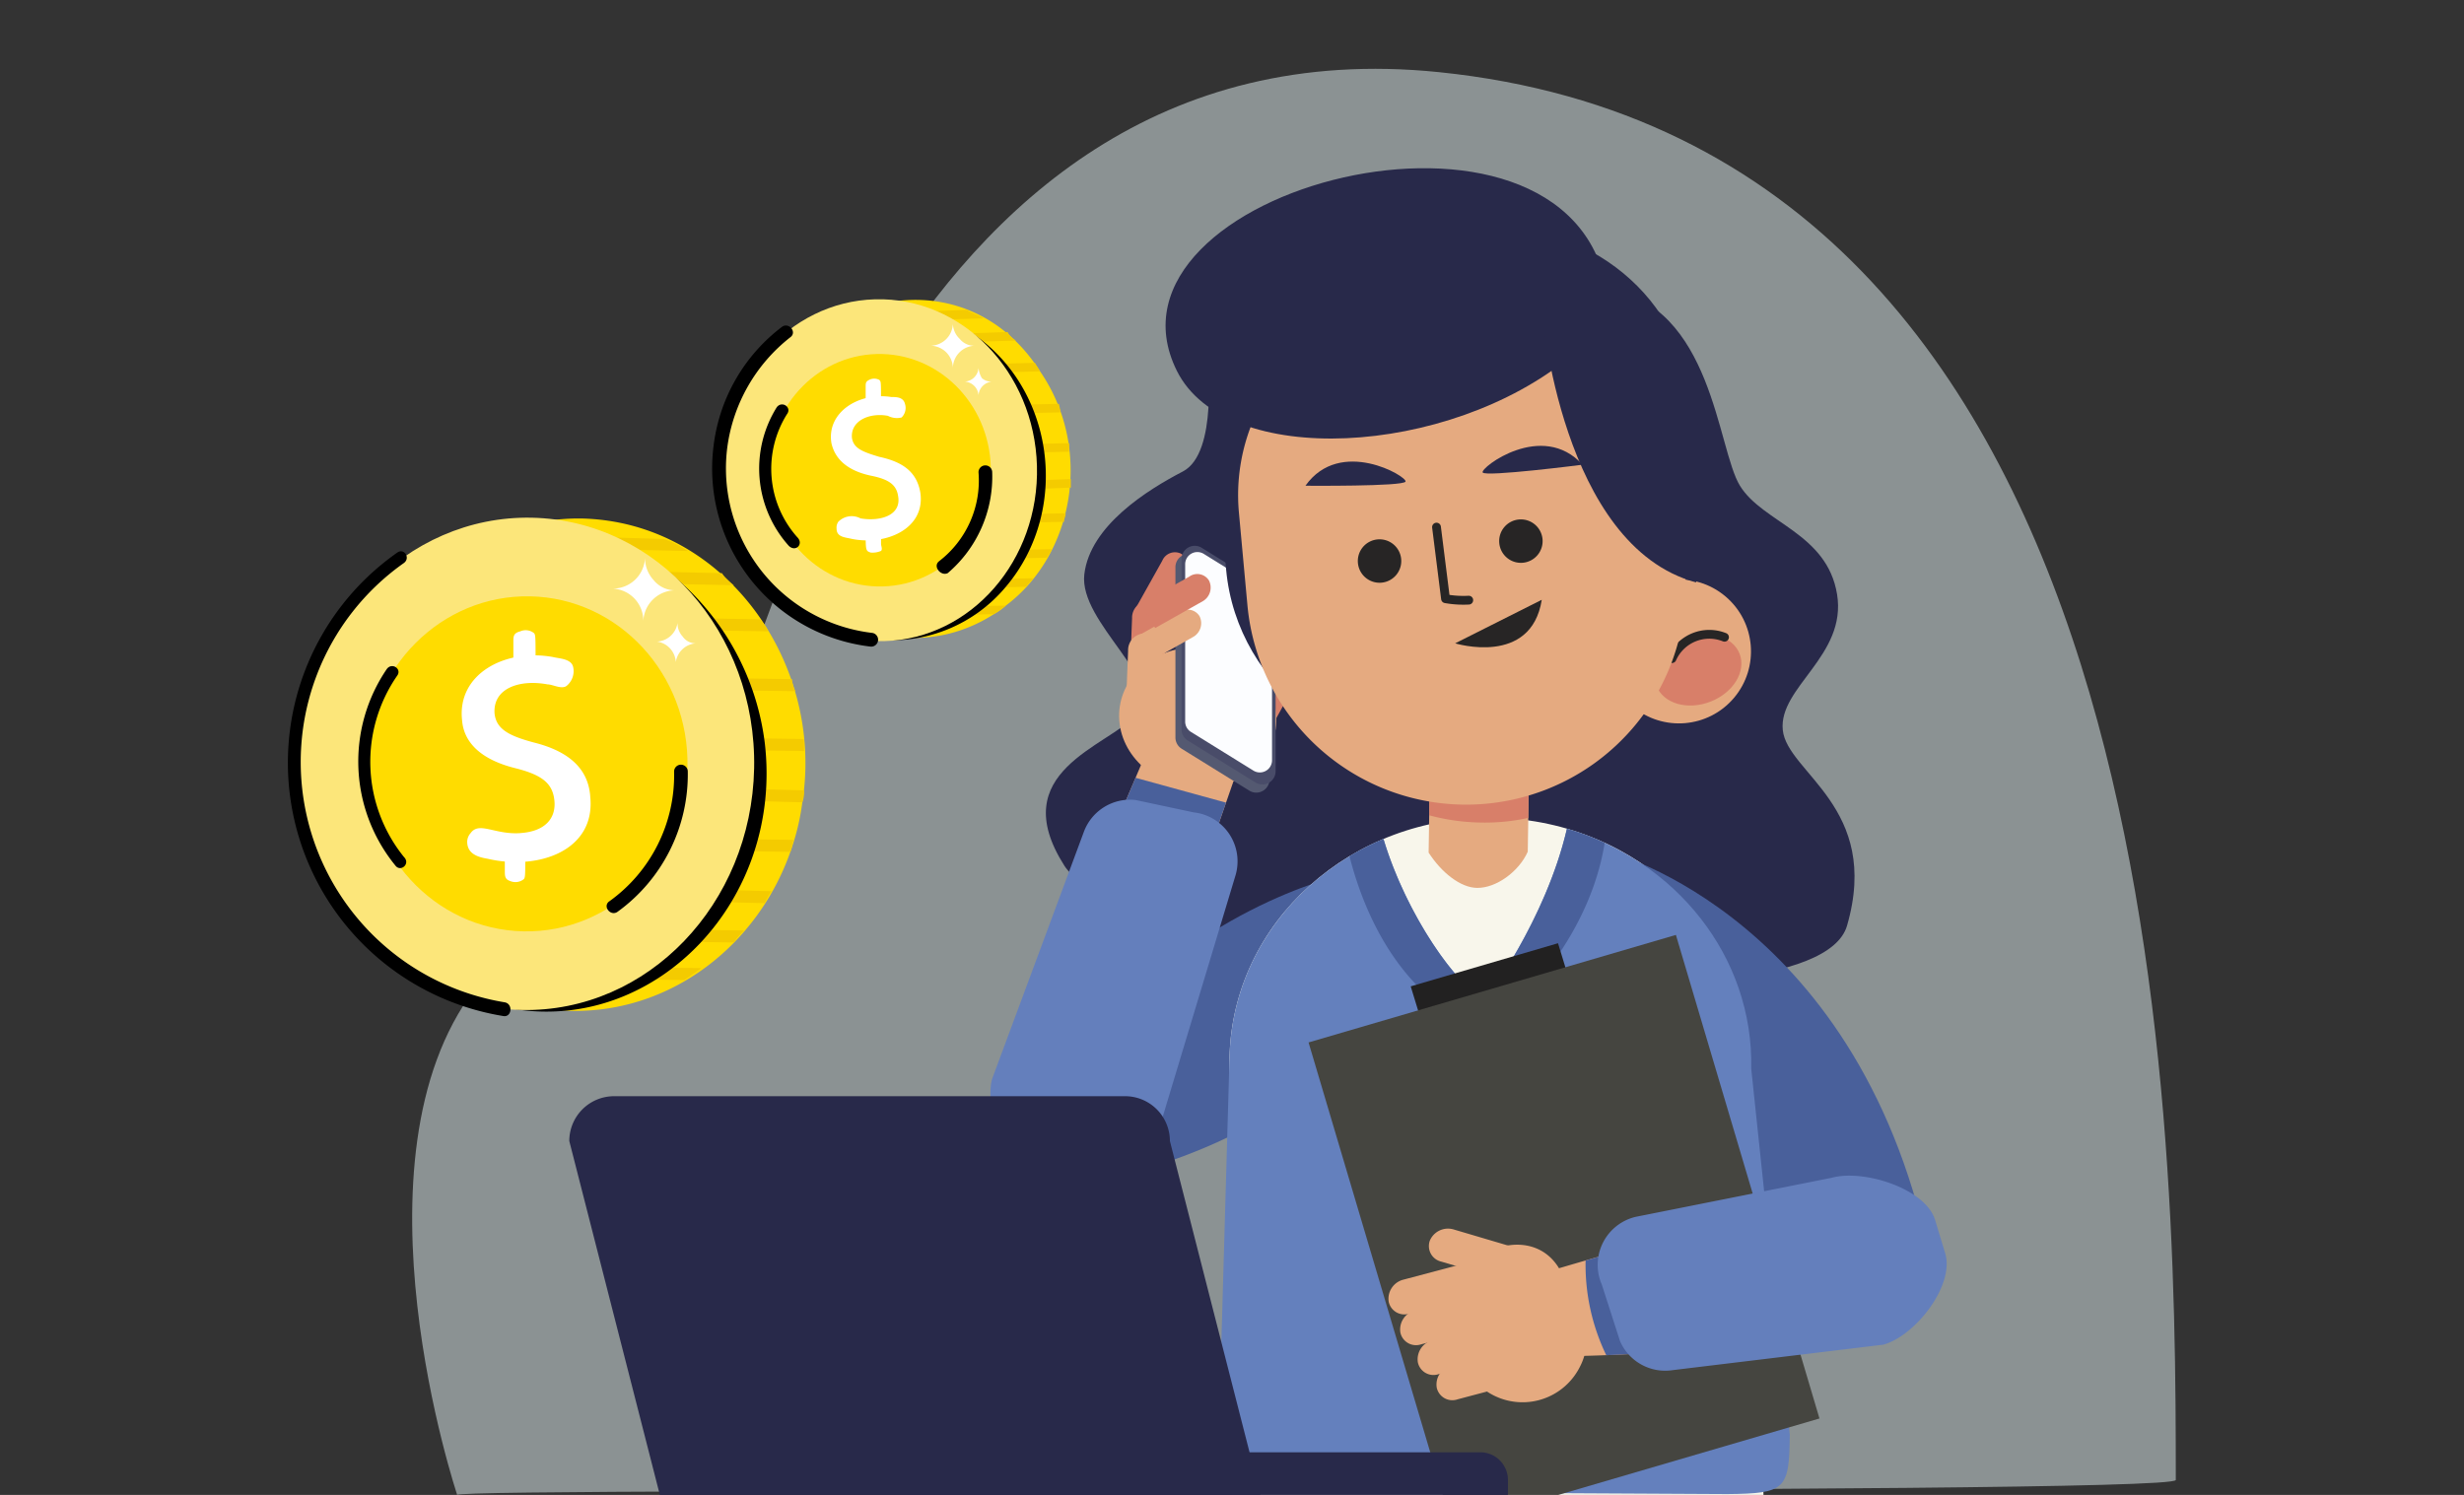 <svg xmlns="http://www.w3.org/2000/svg" xmlns:xlink="http://www.w3.org/1999/xlink" width="295" height="179" viewBox="0 0 295 179">
  <rect x="0" y="0" width="295" height="179" fill="#333333" stroke="none"/>
  <defs>
    <clipPath id="clip-path">
      <rect id="Rectángulo_417101" data-name="Rectángulo 417101" width="295" height="179" transform="translate(1020 4885)" fill="#fff" stroke="#707070" stroke-width="1" opacity="0.81"/>
    </clipPath>
    <clipPath id="clip-path-2">
      <rect id="Rectángulo_416746" data-name="Rectángulo 416746" width="170.034" height="159.181" transform="translate(659 3671)" fill="#fff" stroke="#707070" stroke-width="1" opacity="0.78"/>
    </clipPath>
  </defs>
  <g id="Enmascarar_grupo_1098895" data-name="Enmascarar grupo 1098895" transform="translate(-1020 -4885)" clip-path="url(#clip-path)">
    <g id="Grupo_1205034" data-name="Grupo 1205034" transform="translate(20.419)">
      <path id="Trazado_1044950" data-name="Trazado 1044950" d="M272.965,434.085s-13.435-40.136,2.112-60.584,23.271-17.892,28.1-25.56,20.6-91.049,87.313-84.219c87.386,8.946,88.23,124.181,88.23,168.568C478.716,434.207,272.125,433.085,272.965,434.085Z" transform="translate(781.355 4629.915)" fill="#e4f2f4" opacity="0.5"/>
      <g id="Enmascarar_grupo_1098887" data-name="Enmascarar grupo 1098887" transform="translate(405.643 1233.819)" clip-path="url(#clip-path-2)">
        <g id="Grupo_1202054" data-name="Grupo 1202054" transform="translate(662.096 3671.321)">
          <g id="Grupo_1202052" data-name="Grupo 1202052" transform="translate(50.421 0)">
            <path id="Trazado_1043480" data-name="Trazado 1043480" d="M107.89,294.925s1.368,11.287-2.907,13.51-11.115,6.5-11.8,12.313,9.918,12.825,6.327,16.759-15.9,6.84-8.721,18.126,89.606,21.375,93.71,7.183-7.183-18.3-7.695-23.428,7.695-8.892,6.5-16.245-8.892-8.55-11.629-13-3.249-21.547-15.9-23.6S109.258,290.309,107.89,294.925Z" transform="translate(-81.942 -272.125)" fill="#28294a"/>
            <g id="Grupo_1202051" data-name="Grupo 1202051">
              <g id="Grupo_1202040" data-name="Grupo 1202040" transform="translate(0 45.21)">
                <path id="Trazado_1043481" data-name="Trazado 1043481" d="M123.815,357.432s-18.566,4.3-30.292,20.716l-1.576,16.44s22.878-3.151,35-18.394l-3.322-20.325" transform="translate(-81.972 -317.955)" fill="#49609b"/>
                <g id="Grupo_1202031" data-name="Grupo 1202031">
                  <path id="Trazado_1043482" data-name="Trazado 1043482" d="M105.545,321.043l-3.214,5.744-2.935-1.63,3.214-5.745a1.643,1.643,0,0,1,2.265-.835A1.884,1.884,0,0,1,105.545,321.043Z" transform="translate(-82.038 -317.621)" fill="#d87f69"/>
                  <g id="Grupo_1202029" data-name="Grupo 1202029" transform="translate(0 3.853)">
                    <g id="Grupo_1202028" data-name="Grupo 1202028" transform="translate(15.407)">
                      <g id="Grupo_1202027" data-name="Grupo 1202027">
                        <path id="Trazado_1043483" data-name="Trazado 1043483" d="M103.046,326.667l-.417,10.767-4.059-.318.417-10.767a1.994,1.994,0,0,1,2.077-2.062A2.285,2.285,0,0,1,103.046,326.667Z" transform="translate(-97.437 -321.527)" fill="#d87f69"/>
                        <path id="Trazado_1043484" data-name="Trazado 1043484" d="M109.694,323.87l-.319,10.77-4.062-.281.319-10.77a1.993,1.993,0,0,1,2.058-2.081A2.288,2.288,0,0,1,109.694,323.87Z" transform="translate(-97.497 -321.502)" fill="#bf6c69"/>
                        <path id="Trazado_1043485" data-name="Trazado 1043485" d="M119.107,333.394l-4.937,8.948-3.583-2.386,4.937-8.948a1.883,1.883,0,0,1,2.775-.674A2.415,2.415,0,0,1,119.107,333.394Z" transform="translate(-97.544 -321.578)" fill="#d87f69"/>
                        <path id="Trazado_1043486" data-name="Trazado 1043486" d="M102.568,330.589l-.417,10.767-4.06-.318.417-10.767a1.993,1.993,0,0,1,2.077-2.062A2.287,2.287,0,0,1,102.568,330.589Z" transform="translate(-97.433 -321.562)" fill="#e5aa80"/>
                        <path id="Trazado_1043487" data-name="Trazado 1043487" d="M116.232,337.951c-.357-4.65-4.851-8.261-10.038-8.065s-9.1,4.124-8.745,8.774,4.851,8.261,10.037,8.065S116.589,342.6,116.232,337.951Z" transform="translate(-97.427 -321.577)" fill="#e5aa80"/>
                      </g>
                    </g>
                    <path id="Trazado_1043488" data-name="Trazado 1043488" d="M92.545,380.784h0a6.62,6.62,0,0,1-4.776-8.053l13.693-32.2,10.369,3.181-11.233,32.3A6.62,6.62,0,0,1,92.545,380.784Z" transform="translate(-81.933 -321.671)" fill="#e5aa80"/>
                    <path id="Trazado_1043489" data-name="Trazado 1043489" d="M99.377,345.643l-3.9,9.172,11.42,2.712.326-.321,2.986-8.587Z" transform="translate(-82.003 -321.717)" fill="#49609b"/>
                    <path id="Trazado_1043490" data-name="Trazado 1043490" d="M106.209,349.808l-6.96-1.481a5.9,5.9,0,0,0-6.162,3.758l-11.01,29.655c-.982,3.845,1.877,10.862,5.723,11.843l4.059.937c3.846.982,9.65-4.365,10.632-8.209l8.729-28.946A5.9,5.9,0,0,0,106.209,349.808Z" transform="translate(-81.882 -321.741)" fill="#647fbc"/>
                  </g>
                  <g id="Grupo_1202030" data-name="Grupo 1202030" transform="translate(22.148)">
                    <path id="Trazado_1043491" data-name="Trazado 1043491" d="M113.077,346.943l-8.1-5.018a1.582,1.582,0,0,1-.748-1.344v-20.4a1.581,1.581,0,0,1,2.413-1.344l8.1,5.018a1.582,1.582,0,0,1,.748,1.344v20.4A1.581,1.581,0,0,1,113.077,346.943Z" transform="translate(-104.229 -317.623)" fill="#545971"/>
                    <path id="Trazado_1043492" data-name="Trazado 1043492" d="M113.818,345.955l-8.1-5.018a1.582,1.582,0,0,1-.748-1.344V319.2a1.581,1.581,0,0,1,2.413-1.344l8.1,5.018a1.582,1.582,0,0,1,.748,1.344v20.4A1.581,1.581,0,0,1,113.818,345.955Z" transform="translate(-104.236 -317.615)" fill="#494c69"/>
                    <path id="Trazado_1043493" data-name="Trazado 1043493" d="M113.576,344.542l-7.48-4.634a1.459,1.459,0,0,1-.691-1.241V319.832a1.46,1.46,0,0,1,2.229-1.241l7.48,4.634a1.458,1.458,0,0,1,.691,1.241V343.3A1.46,1.46,0,0,1,113.576,344.542Z" transform="translate(-104.239 -317.621)" fill="#fcfdff"/>
                  </g>
                  <path id="Trazado_1043494" data-name="Trazado 1043494" d="M106.358,328.567l-5.734,3.232-1.657-2.92,5.734-3.232a1.645,1.645,0,0,1,2.369.466A1.888,1.888,0,0,1,106.358,328.567Z" transform="translate(-82.034 -317.683)" fill="#e5aa80"/>
                  <path id="Trazado_1043495" data-name="Trazado 1043495" d="M107.5,324.262l-5.734,3.232-1.657-2.92,5.734-3.232a1.645,1.645,0,0,1,2.369.466A1.886,1.886,0,0,1,107.5,324.262Z" transform="translate(-82.045 -317.645)" fill="#d87f69"/>
                </g>
                <g id="Grupo_1202034" data-name="Grupo 1202034" transform="translate(27.371 32.561)">
                  <g id="Grupo_1202033" data-name="Grupo 1202033">
                    <path id="Trazado_1043496" data-name="Trazado 1043496" d="M118.909,413.307" transform="translate(-109.582 -351.026)" fill="#bf6c69"/>
                    <g id="Grupo_1202032" data-name="Grupo 1202032" transform="translate(1.25)">
                      <path id="Trazado_1043497" data-name="Trazado 1043497" d="M142.608,350.475h0c-17.249-.362-31.508,12.5-31.848,28.731l.3,52.984c-.254,6.893,3.743,8.685,11.074,8.615l45.106-1.275c6.984-.066,7.413-.543,7.475-7.114l-1.489-51.9C173.565,364.287,159.858,350.837,142.608,350.475Z" transform="translate(-110.76 -350.468)" fill="#f8f6eb"/>
                    </g>
                    <path id="Trazado_1043498" data-name="Trazado 1043498" d="M156.7,354.62s30.488,7.817,38.565,49.77l-27.915,8.18Z" transform="translate(-109.918 -350.504)" fill="#49609b"/>
                    <path id="Trazado_1043499" data-name="Trazado 1043499" d="M173.214,380.528c.281-13.431-9.062-24.95-22.067-28.731-2.55,11.006-9.755,20.48-9.755,20.48-3.272-1.381-9.473-10.126-12.208-19.252-10.666,4.49-18.189,14.459-18.435,26.192l-1.239,43.371c-.254,6.893,3.743,8.684,11.074,8.615l49.77.261c6.984-.066,7.413-.543,7.475-7.115Z" transform="translate(-109.499 -350.479)" fill="#6480bd"/>
                    <path id="Trazado_1043500" data-name="Trazado 1043500" d="M141.846,376.054S153.6,367.2,155.808,353.49a32.387,32.387,0,0,0-4.521-1.693c-2.55,11.006-9.755,20.48-9.755,20.48-3.272-1.381-9.473-10.126-12.208-19.252a31.754,31.754,0,0,0-4.066,2.069C126.737,360.945,130.942,372.267,141.846,376.054Z" transform="translate(-109.639 -350.479)" fill="#49609b"/>
                  </g>
                </g>
                <g id="Grupo_1202035" data-name="Grupo 1202035" transform="translate(38.088 46.596)">
                  <path id="Trazado_1043501" data-name="Trazado 1043501" d="M150.287,365.63l-17.636,5.163,2.549,8.33,17.635-5.163Z" transform="translate(-120.422 -364.637)" fill="#222121"/>
                  <path id="Trazado_1043502" data-name="Trazado 1043502" d="M181.479,422.525,137.5,435.4l-17.189-57.9,43.979-12.875Z" transform="translate(-120.312 -364.628)" fill="#454540"/>
                </g>
                <g id="Grupo_1202039" data-name="Grupo 1202039" transform="translate(47.642 78.282)">
                  <path id="Trazado_1043503" data-name="Trazado 1043503" d="M177.493,396.953c-6.821,2.14-25.26,7.22-35.827,10.527l4.432,7.886s23.752.482,36.252-3.783a7.7,7.7,0,0,0,3.8-11.652h0A7.709,7.709,0,0,0,177.493,396.953Z" transform="translate(-130.056 -396.599)" fill="#e5aa80"/>
                  <path id="Trazado_1043504" data-name="Trazado 1043504" d="M168.728,407.289l-9.1-5.04c-1.946.56-3.913,1.128-5.85,1.692a24.9,24.9,0,0,0,2.472,11.341c1.46-.055,3.021-.13,4.64-.23Z" transform="translate(-130.164 -396.649)" fill="#49609b"/>
                  <g id="Grupo_1202038" data-name="Grupo 1202038" transform="translate(0 3.485)">
                    <g id="Grupo_1202037" data-name="Grupo 1202037">
                      <g id="Grupo_1202036" data-name="Grupo 1202036">
                        <path id="Trazado_1043505" data-name="Trazado 1043505" d="M152.692,417.14c2.384-4.024.3-7.566-2.055-11.941-2.763-5.135-9.607-3.323-11.991.7s-1.271,10.475,2.643,13.339A7.675,7.675,0,0,0,152.692,417.14Z" transform="translate(-130.018 -400.132)" fill="#e5aa80"/>
                        <path id="Trazado_1043506" data-name="Trazado 1043506" d="M133.109,409.979l10.222-2.711.778,4.048-10.222,2.712A1.911,1.911,0,0,1,131.4,412.6,2.359,2.359,0,0,1,133.109,409.979Z" transform="translate(-129.965 -400.179)" fill="#e5aa80"/>
                        <path id="Trazado_1043507" data-name="Trazado 1043507" d="M131.7,406.264l10.222-2.712.778,4.048-10.222,2.711a1.911,1.911,0,0,1-2.488-1.427A2.358,2.358,0,0,1,131.7,406.264Z" transform="translate(-129.952 -400.146)" fill="#e5aa80"/>
                        <path id="Trazado_1043508" data-name="Trazado 1043508" d="M137.784,400.2l10.141,3-1.441,3.862-10.141-3a1.911,1.911,0,0,1-1.383-2.512A2.36,2.36,0,0,1,137.784,400.2Z" transform="translate(-129.996 -400.115)" fill="#e5aa80"/>
                        <path id="Trazado_1043509" data-name="Trazado 1043509" d="M135.222,413.583l10.222-2.711.778,4.048L136,417.63a1.911,1.911,0,0,1-2.488-1.427A2.358,2.358,0,0,1,135.222,413.583Z" transform="translate(-129.984 -400.211)" fill="#e5aa80"/>
                        <path id="Trazado_1043510" data-name="Trazado 1043510" d="M137.5,416.629l10.222-2.712.778,4.048-10.222,2.711a1.911,1.911,0,0,1-2.488-1.427A2.358,2.358,0,0,1,137.5,416.629Z" transform="translate(-130.004 -400.238)" fill="#e5aa80"/>
                      </g>
                    </g>
                  </g>
                </g>
                <path id="Trazado_1043511" data-name="Trazado 1043511" d="M159.988,383.554" transform="translate(-82.577 -318.201)" fill="#e5aa80"/>
                <path id="Trazado_1043512" data-name="Trazado 1043512" d="M155.73,406.749l2.181,6.772a5.9,5.9,0,0,0,6.327,3.473l25.207-3.048c3.824-1.064,8.484-7.036,7.421-10.86l-1.208-3.986c-1.062-3.824-8.59-6.2-12.414-5.133l-23.456,4.674A5.905,5.905,0,0,0,155.73,406.749Z" transform="translate(-82.535 -318.291)" fill="#647fbc"/>
              </g>
              <g id="Grupo_1202050" data-name="Grupo 1202050" transform="translate(20.969)">
                <g id="Grupo_1202049" data-name="Grupo 1202049">
                  <g id="Grupo_1202048" data-name="Grupo 1202048">
                    <g id="Grupo_1202047" data-name="Grupo 1202047">
                      <g id="Grupo_1202041" data-name="Grupo 1202041" transform="translate(31.493 72.893)">
                        <path id="Trazado_1043513" data-name="Trazado 1043513" d="M134.815,354.6c1.55,2.409,3.828,4.2,5.791,4.226,2.306.035,5.036-1.968,6.077-4.337l.134-8.763-11.864-.18Z" transform="translate(-134.815 -345.546)" fill="#e5aa80"/>
                        <path id="Trazado_1043514" data-name="Trazado 1043514" d="M146.745,350.448l.071-4.722-11.864-.18-.07,4.586a24.835,24.835,0,0,0,5.477.847A24.283,24.283,0,0,0,146.745,350.448Z" transform="translate(-134.816 -345.546)" fill="#d87f69"/>
                      </g>
                      <g id="Grupo_1202046" data-name="Grupo 1202046">
                        <g id="Grupo_1202044" data-name="Grupo 1202044">
                          <g id="Grupo_1202043" data-name="Grupo 1202043">
                            <path id="Trazado_1043515" data-name="Trazado 1043515" d="M131.681,279.627l7.166-.658c13.726-1.262,25.781,7.807,26.926,20.255l1.441,15.688c1.309,14.242-10.361,26.958-26.066,28.4h0c-15.705,1.443-29.5-8.933-30.806-23.175L108.9,304.45C107.755,292,117.955,280.889,131.681,279.627Z" transform="translate(-103.091 -272.06)" fill="#28294a"/>
                            <g id="Grupo_1202042" data-name="Grupo 1202042" transform="translate(49.319 45.709)">
                              <circle id="Elipse_12650" data-name="Elipse 12650" cx="8.621" cy="8.621" r="8.621" transform="translate(0 13.179) rotate(-49.855)" fill="#e5aa80"/>
                              <path id="Trazado_1043516" data-name="Trazado 1043516" d="M172.291,330.647c.814,2.1-.752,4.666-3.5,5.731s-5.632.224-6.446-1.876.752-4.666,3.5-5.731S171.477,328.546,172.291,330.647Z" transform="translate(-152.884 -318.209)" fill="#d87f69"/>
                              <path id="Trazado_1043517" data-name="Trazado 1043517" d="M170.5,328.661a4.885,4.885,0,0,0-6.287,2.558" transform="translate(-152.903 -318.209)" fill="none" stroke="#272525" stroke-linecap="round" stroke-linejoin="round" stroke-miterlimit="10" stroke-width="1.053"/>
                            </g>
                            <path id="Trazado_1043518" data-name="Trazado 1043518" d="M132.681,288.4l6.6-.607a22.975,22.975,0,0,1,24.982,20.777l1.018,11.08A26.288,26.288,0,0,1,141.5,348.234h0a26.288,26.288,0,0,1-28.583-23.772l-1.018-11.08A22.975,22.975,0,0,1,132.681,288.4Z" transform="translate(-103.118 -272.139)" fill="#e5aa80"/>
                            <path id="Trazado_1043519" data-name="Trazado 1043519" d="M155.869,286.539s-.732,5.036-4.363,8.021c-14.566,11.979-41.258,13.509-47.123,1.686C93.591,274.493,151.234,259.53,155.869,286.539Z" transform="translate(-103.04 -271.999)" fill="#28294a"/>
                            <path id="Trazado_1043520" data-name="Trazado 1043520" d="M148.523,289.226s2.264,28.138,18.436,32.5C166.958,321.73,172.618,275.48,148.523,289.226Z" transform="translate(-103.444 -272.13)" fill="#28294a"/>
                          </g>
                        </g>
                        <g id="Grupo_1202045" data-name="Grupo 1202045" transform="translate(16.745 33.246)">
                          <path id="Trazado_1043521" data-name="Trazado 1043521" d="M153.3,307.8s-11.626,1.49-11.956.931S148.47,302.471,153.3,307.8Z" transform="translate(-120.125 -305.544)" fill="#28294a"/>
                          <path id="Trazado_1043522" data-name="Trazado 1043522" d="M119.935,310.334s11.72.1,11.982-.495S124.1,304.466,119.935,310.334Z" transform="translate(-119.935 -305.56)" fill="#28294a"/>
                          <path id="Trazado_1043523" data-name="Trazado 1043523" d="M138.022,329.354s9.1,2.8,10.367-5.214Z" transform="translate(-120.096 -305.709)" fill="#272525"/>
                          <path id="Trazado_1043524" data-name="Trazado 1043524" d="M126.274,319.669a2.6,2.6,0,1,0,2.347-2.823A2.595,2.595,0,0,0,126.274,319.669Z" transform="translate(-119.991 -305.644)" fill="#272525"/>
                          <path id="Trazado_1043525" data-name="Trazado 1043525" d="M143.349,317.263a2.6,2.6,0,1,0,2.347-2.823A2.595,2.595,0,0,0,143.349,317.263Z" transform="translate(-120.143 -305.623)" fill="#272525"/>
                          <path id="Trazado_1043526" data-name="Trazado 1043526" d="M135.768,315.36l1.078,8.573a12.159,12.159,0,0,0,2.783.172" transform="translate(-120.076 -305.631)" fill="none" stroke="#272525" stroke-linecap="round" stroke-linejoin="round" stroke-miterlimit="10" stroke-width="1.053"/>
                        </g>
                      </g>
                    </g>
                  </g>
                </g>
              </g>
            </g>
          </g>
          <g id="Grupo_1202053" data-name="Grupo 1202053" transform="translate(0 111.116)">
            <path id="Trazado_1043527" data-name="Trazado 1043527" d="M42.173,433.111H114.08l-11.164-43.633a5.366,5.366,0,0,0-5.367-5.367H36.376a5.366,5.366,0,0,0-5.367,5.367Z" transform="translate(-31.009 -384.112)" fill="#28294a"/>
            <path id="Trazado_1043528" data-name="Trazado 1043528" d="M71.845,433.494h71.907v-3.046a3.321,3.321,0,0,0-3.321-3.321H71.845Z" transform="translate(-31.372 -384.494)" fill="#28294a"/>
          </g>
        </g>
      </g>
      <g id="_x34_3" transform="translate(1030.457 4891.792)">
        <g id="Grupo_1204971" data-name="Grupo 1204971" transform="translate(3.634 54.641)">
          <g id="Grupo_1204970" data-name="Grupo 1204970">
            <g id="Grupo_1204969" data-name="Grupo 1204969">
              <g id="Grupo_1204968" data-name="Grupo 1204968">
                <g id="Grupo_1204963" data-name="Grupo 1204963">
                  <g id="Grupo_1204956" data-name="Grupo 1204956" transform="translate(0.747)">
                    <g id="Grupo_1204911" data-name="Grupo 1204911" transform="translate(6.544 0.649)">
                      <g id="Grupo_1204910" data-name="Grupo 1204910">
                        <path id="Trazado_1044951" data-name="Trazado 1044951" d="M61.252,64.082a27.952,27.952,0,0,1-1.433,5.936c-3.889,11.054-14.125,19.242-26.2,19.038C18.469,88.647,6.6,75.137,7.005,58.965S19.9,29.9,34.845,30.1C52.041,30.511,63.914,47.5,61.252,64.082Z" transform="translate(-6.995 -30.099)" fill="#ffdc00"/>
                      </g>
                    </g>
                    <g id="Grupo_1204914" data-name="Grupo 1204914" transform="translate(42.174 6.997)">
                      <g id="Grupo_1204913" data-name="Grupo 1204913">
                        <g id="Grupo_1204912" data-name="Grupo 1204912">
                          <path id="Trazado_1044952" data-name="Trazado 1044952" d="M34.84,34.838l-10.44-.2V33.2l9.007.2A4.783,4.783,0,0,0,34.84,34.838Z" transform="translate(-24.4 -33.2)" fill="#f4cb00"/>
                        </g>
                      </g>
                    </g>
                    <g id="Grupo_1204917" data-name="Grupo 1204917" transform="translate(37.465 2.903)">
                      <g id="Grupo_1204916" data-name="Grupo 1204916">
                        <g id="Grupo_1204915" data-name="Grupo 1204915">
                          <path id="Trazado_1044953" data-name="Trazado 1044953" d="M31.721,32.838l-9.621-.2V31.2l6.755.2a12.506,12.506,0,0,1,2.866,1.433Z" transform="translate(-22.1 -31.2)" fill="#f4cb00"/>
                        </g>
                      </g>
                    </g>
                    <g id="Grupo_1204920" data-name="Grupo 1204920" transform="translate(44.425 12.524)">
                      <g id="Grupo_1204919" data-name="Grupo 1204919">
                        <g id="Grupo_1204918" data-name="Grupo 1204918">
                          <path id="Trazado_1044954" data-name="Trazado 1044954" d="M37.782,37.538l-12.282-.2V35.9l11.259.2A3.672,3.672,0,0,1,37.782,37.538Z" transform="translate(-25.5 -35.9)" fill="#f4cb00"/>
                        </g>
                      </g>
                    </g>
                    <g id="Grupo_1204923" data-name="Grupo 1204923" transform="translate(45.858 19.689)">
                      <g id="Grupo_1204922" data-name="Grupo 1204922">
                        <g id="Grupo_1204921" data-name="Grupo 1204921">
                          <path id="Trazado_1044955" data-name="Trazado 1044955" d="M40.325,41.038l-14.125-.2V39.4l13.715.2A2.959,2.959,0,0,0,40.325,41.038Z" transform="translate(-26.2 -39.4)" fill="#f4cb00"/>
                        </g>
                      </g>
                    </g>
                    <g id="Grupo_1204926" data-name="Grupo 1204926" transform="translate(46.472 26.853)">
                      <g id="Grupo_1204925" data-name="Grupo 1204925">
                        <g id="Grupo_1204924" data-name="Grupo 1204924">
                          <path id="Trazado_1044956" data-name="Trazado 1044956" d="M41.034,44.538l-14.534-.2V42.9l14.534.2Z" transform="translate(-26.5 -42.9)" fill="#f4cb00"/>
                        </g>
                      </g>
                    </g>
                    <g id="Grupo_1204929" data-name="Grupo 1204929" transform="translate(44.63 32.79)">
                      <g id="Grupo_1204928" data-name="Grupo 1204928">
                        <g id="Grupo_1204927" data-name="Grupo 1204927">
                          <path id="Trazado_1044957" data-name="Trazado 1044957" d="M41.976,46.209a3.484,3.484,0,0,1-.2,1.433L25.6,47.233V45.8Z" transform="translate(-25.6 -45.8)" fill="#f4cb00"/>
                        </g>
                      </g>
                    </g>
                    <g id="Grupo_1204932" data-name="Grupo 1204932" transform="translate(44.63 38.931)">
                      <g id="Grupo_1204931" data-name="Grupo 1204931">
                        <g id="Grupo_1204930" data-name="Grupo 1204930">
                          <path id="Trazado_1044958" data-name="Trazado 1044958" d="M40.748,49c-.2.409-.2,1.024-.409,1.433l-14.739-.2V48.8Z" transform="translate(-25.6 -48.8)" fill="#f4cb00"/>
                        </g>
                      </g>
                    </g>
                    <g id="Grupo_1204935" data-name="Grupo 1204935" transform="translate(40.536 44.867)">
                      <g id="Grupo_1204934" data-name="Grupo 1204934">
                        <g id="Grupo_1204933" data-name="Grupo 1204933">
                          <path id="Trazado_1044959" data-name="Trazado 1044959" d="M40.181,52.109a8.9,8.9,0,0,0-.819,1.433L23.6,53.133V51.7Z" transform="translate(-23.6 -51.7)" fill="#f4cb00"/>
                        </g>
                      </g>
                    </g>
                    <g id="Grupo_1204938" data-name="Grupo 1204938" transform="translate(38.489 49.78)">
                      <g id="Grupo_1204937" data-name="Grupo 1204937">
                        <g id="Grupo_1204936" data-name="Grupo 1204936">
                          <path id="Trazado_1044960" data-name="Trazado 1044960" d="M37.953,54.3a8.9,8.9,0,0,0-1.228,1.433l-14.125-.2V54.1Z" transform="translate(-22.6 -54.1)" fill="#f4cb00"/>
                        </g>
                      </g>
                    </g>
                    <g id="Grupo_1204941" data-name="Grupo 1204941" transform="translate(33.371 54.284)">
                      <g id="Grupo_1204940" data-name="Grupo 1204940">
                        <g id="Grupo_1204939" data-name="Grupo 1204939">
                          <path id="Trazado_1044961" data-name="Trazado 1044961" d="M35.453,56.5c-.614.409-1.433,1.024-2.047,1.433l-13.306-.2V56.3Z" transform="translate(-20.1 -56.3)" fill="#f4cb00"/>
                        </g>
                      </g>
                    </g>
                    <g id="Grupo_1204943" data-name="Grupo 1204943" transform="translate(26.32 6.178)">
                      <g id="Grupo_1204942" data-name="Grupo 1204942">
                        <path id="Trazado_1044962" data-name="Trazado 1044962" d="M16.747,86.024c16.991,2.661,32.139-13.1,29.887-31.934A30.906,30.906,0,0,0,33.942,32.8c-2.456,16.991-5.118,34.186-7.574,51.381,0-1.024-.2-2.047-.2-2.866a80.8,80.8,0,0,0-9.416,4.708c0-.2-.2,0,0,0Z" transform="translate(-16.656 -32.8)"/>
                      </g>
                    </g>
                    <g id="Grupo_1204945" data-name="Grupo 1204945" transform="translate(0)">
                      <g id="Grupo_1204944" data-name="Grupo 1204944">
                        <ellipse id="Elipse_12702" data-name="Elipse 12702" cx="29.478" cy="27.226" rx="29.478" ry="27.226" transform="translate(0 58.955) rotate(-88.854)" fill="#fce67a"/>
                      </g>
                    </g>
                    <g id="Grupo_1204947" data-name="Grupo 1204947" transform="translate(8.172 9.576)">
                      <g id="Grupo_1204946" data-name="Grupo 1204946" transform="translate(0 0)">
                        <ellipse id="Elipse_12703" data-name="Elipse 12703" cx="20.061" cy="19.242" rx="20.061" ry="19.242" transform="translate(0 40.122) rotate(-88.854)" fill="#ffdc00"/>
                      </g>
                    </g>
                    <g id="Grupo_1204955" data-name="Grupo 1204955" transform="translate(20.02 14.027)">
                      <g id="Grupo_1204950" data-name="Grupo 1204950" transform="translate(0 3.01)">
                        <g id="Grupo_1204949" data-name="Grupo 1204949">
                          <g id="Grupo_1204948" data-name="Grupo 1204948">
                            <path id="Trazado_1044963" data-name="Trazado 1044963" d="M20.583,59.385c3.071-.2,4.3-1.842,4.094-3.889s-1.433-3.071-4.708-3.889c-4.094-1.024-6.141-3.071-6.346-5.732-.614-5.527,5.118-8.6,10.849-7.574.819.2,2.252.2,2.456,1.228a2.273,2.273,0,0,1-.819,2.252c-.614.409-1.638-.2-2.252-.2-3.275-.614-6.551.409-6.346,3.48.2,1.842,1.638,2.661,4.708,3.48,4.094,1.024,6.551,3.071,6.755,6.551.614,6.346-6.141,8.8-12.282,7.369-1.228-.2-2.456-.614-2.456-2.047a1.564,1.564,0,0,1,.409-1.024c1.024-1.433,2.866.2,5.936,0Z" transform="translate(-13.578 -38.105)" fill="#fff"/>
                          </g>
                        </g>
                      </g>
                      <g id="Grupo_1204952" data-name="Grupo 1204952" transform="translate(6.186)">
                        <g id="Grupo_1204951" data-name="Grupo 1204951">
                          <path id="Trazado_1044964" data-name="Trazado 1044964" d="M16.6,40.658V38c0-.614,0-1.024.819-1.228a1.6,1.6,0,0,1,1.638.2c.2.2.2.409.2,3.48" transform="translate(-16.6 -36.634)" fill="#fff"/>
                        </g>
                      </g>
                      <g id="Grupo_1204954" data-name="Grupo 1204954" transform="translate(5.163 26.132)">
                        <g id="Grupo_1204953" data-name="Grupo 1204953">
                          <path id="Trazado_1044965" data-name="Trazado 1044965" d="M16.1,49.4v2.661c0,.614,0,1.024.614,1.228a1.6,1.6,0,0,0,1.638-.2c.2-.2.2-.409.2-3.48" transform="translate(-16.1 -49.4)" fill="#fff"/>
                        </g>
                      </g>
                    </g>
                  </g>
                  <g id="Grupo_1204958" data-name="Grupo 1204958" transform="translate(0 4.578)">
                    <g id="Grupo_1204957" data-name="Grupo 1204957">
                      <path id="Trazado_1044966" data-name="Trazado 1044966" d="M29.158,87.661A30.727,30.727,0,0,1,16.466,32.186c.819-.614,1.638.614.819,1.228A29.161,29.161,0,0,0,29.363,86.023c1.024.2.819,1.842-.2,1.638Z" transform="translate(-3.433 -32.018)"/>
                    </g>
                  </g>
                  <g id="Grupo_1204960" data-name="Grupo 1204960" transform="translate(8.383 18.326)">
                    <g id="Grupo_1204959" data-name="Grupo 1204959">
                      <path id="Trazado_1044967" data-name="Trazado 1044967" d="M11.974,62.615A19.673,19.673,0,0,1,10.95,39.073c.614-.819,1.842,0,1.228.819A18.127,18.127,0,0,0,13,61.591C13.816,62.41,12.588,63.434,11.974,62.615Z" transform="translate(-7.528 -38.734)"/>
                    </g>
                  </g>
                  <g id="Grupo_1204962" data-name="Grupo 1204962" transform="translate(38.116 30.129)">
                    <g id="Grupo_1204961" data-name="Grupo 1204961">
                      <path id="Trazado_1044968" data-name="Trazado 1044968" d="M22.354,60.876a18.567,18.567,0,0,0,7.779-15.558.819.819,0,1,1,1.638,0A20.291,20.291,0,0,1,23.378,62.1c-.819.614-1.842-.614-1.024-1.228Z" transform="translate(-22.053 -44.5)"/>
                    </g>
                  </g>
                </g>
                <g id="Grupo_1204965" data-name="Grupo 1204965" transform="translate(38.826 5.359)">
                  <g id="Grupo_1204964" data-name="Grupo 1204964">
                    <path id="Trazado_1044969" data-name="Trazado 1044969" d="M29.974,36.289a3.849,3.849,0,0,0-3.889,3.685A3.849,3.849,0,0,0,22.4,36.085,3.849,3.849,0,0,0,26.289,32.4a3.892,3.892,0,0,0,1.024,2.661,3.3,3.3,0,0,0,2.661,1.228Z" transform="translate(-22.4 -32.4)" fill="#fff"/>
                  </g>
                </g>
                <g id="Grupo_1204967" data-name="Grupo 1204967" transform="translate(44.149 13.138)">
                  <g id="Grupo_1204966" data-name="Grupo 1204966">
                    <path id="Trazado_1044970" data-name="Trazado 1044970" d="M29.708,38.656a2.617,2.617,0,0,0-2.456,2.252A2.617,2.617,0,0,0,25,38.452,2.617,2.617,0,0,0,27.456,36.2a2.324,2.324,0,0,0,.614,1.638,1.862,1.862,0,0,0,1.638.819Z" transform="translate(-25 -36.2)" fill="#fff"/>
                  </g>
                </g>
              </g>
            </g>
          </g>
        </g>
        <g id="Grupo_1205033" data-name="Grupo 1205033" transform="translate(54.387 28.537)">
          <g id="Grupo_1205032" data-name="Grupo 1205032" transform="translate(0 0)">
            <g id="Grupo_1205031" data-name="Grupo 1205031">
              <g id="Grupo_1205030" data-name="Grupo 1205030">
                <g id="Grupo_1205025" data-name="Grupo 1205025">
                  <g id="Grupo_1205018" data-name="Grupo 1205018" transform="translate(0.68)">
                    <g id="Grupo_1204973" data-name="Grupo 1204973" transform="translate(4.387 0.58)">
                      <g id="Grupo_1204972" data-name="Grupo 1204972">
                        <path id="Trazado_1044971" data-name="Trazado 1044971" d="M65.894,45.421a8.666,8.666,0,0,1-1.433,1.024C52.384,54.224,36.212,45.217,35.8,29.659,35.393,9.8,59.549,1,69.989,17.376,76.334,26.588,74.083,39.28,65.894,45.421Z" transform="translate(-35.797 -8.82)" fill="#ffdc00"/>
                      </g>
                    </g>
                    <g id="Grupo_1204976" data-name="Grupo 1204976" transform="translate(28.547 4.428)">
                      <g id="Grupo_1204975" data-name="Grupo 1204975">
                        <g id="Grupo_1204974" data-name="Grupo 1204974">
                          <path id="Trazado_1044972" data-name="Trazado 1044972" d="M54.765,11.724l-7.165.2V10.9l6.141-.2A2.467,2.467,0,0,0,54.765,11.724Z" transform="translate(-47.6 -10.7)" fill="#f4cb00"/>
                        </g>
                      </g>
                    </g>
                    <g id="Grupo_1204979" data-name="Grupo 1204979" transform="translate(25.067 1.767)">
                      <g id="Grupo_1204978" data-name="Grupo 1204978">
                        <g id="Grupo_1204977" data-name="Grupo 1204977">
                          <path id="Trazado_1044973" data-name="Trazado 1044973" d="M52.655,10.424l-6.755.2V9.6l4.708-.2C51.222,9.809,52.041,10.014,52.655,10.424Z" transform="translate(-45.9 -9.4)" fill="#f4cb00"/>
                        </g>
                      </g>
                    </g>
                    <g id="Grupo_1204982" data-name="Grupo 1204982" transform="translate(30.185 8.113)">
                      <g id="Grupo_1204981" data-name="Grupo 1204981">
                        <g id="Grupo_1204980" data-name="Grupo 1204980">
                          <path id="Trazado_1044974" data-name="Trazado 1044974" d="M56.793,13.524l-8.393.2V12.7l7.779-.2C56.384,12.909,56.588,13.114,56.793,13.524Z" transform="translate(-48.4 -12.5)" fill="#f4cb00"/>
                        </g>
                      </g>
                    </g>
                    <g id="Grupo_1204985" data-name="Grupo 1204985" transform="translate(31.413 13.026)">
                      <g id="Grupo_1204984" data-name="Grupo 1204984">
                        <g id="Grupo_1204983" data-name="Grupo 1204983">
                          <path id="Trazado_1044975" data-name="Trazado 1044975" d="M58.621,15.924l-9.621.2V15.1l9.416-.2a8.866,8.866,0,0,1,.2,1.024Z" transform="translate(-49 -14.9)" fill="#f4cb00"/>
                        </g>
                      </g>
                    </g>
                    <g id="Grupo_1204988" data-name="Grupo 1204988" transform="translate(32.027 17.734)">
                      <g id="Grupo_1204987" data-name="Grupo 1204987">
                        <g id="Grupo_1204986" data-name="Grupo 1204986">
                          <path id="Trazado_1044976" data-name="Trazado 1044976" d="M59.331,18.224l-10.031.2V17.4l10.031-.2Z" transform="translate(-49.3 -17.2)" fill="#f4cb00"/>
                        </g>
                      </g>
                    </g>
                    <g id="Grupo_1204991" data-name="Grupo 1204991" transform="translate(31.004 22.033)">
                      <g id="Grupo_1204990" data-name="Grupo 1204990">
                        <g id="Grupo_1204989" data-name="Grupo 1204989">
                          <path id="Trazado_1044977" data-name="Trazado 1044977" d="M60.059,19.3v1.024L48.8,20.733V19.709Z" transform="translate(-48.8 -19.3)" fill="#f4cb00"/>
                        </g>
                      </g>
                    </g>
                    <g id="Grupo_1204994" data-name="Grupo 1204994" transform="translate(31.413 26.127)">
                      <g id="Grupo_1204993" data-name="Grupo 1204993">
                        <g id="Grupo_1204992" data-name="Grupo 1204992">
                          <path id="Trazado_1044978" data-name="Trazado 1044978" d="M59.235,21.3c0,.409-.2.614-.2,1.024L49,22.528V21.5Z" transform="translate(-49 -21.3)" fill="#f4cb00"/>
                        </g>
                      </g>
                    </g>
                    <g id="Grupo_1204997" data-name="Grupo 1204997" transform="translate(28.547 30.426)">
                      <g id="Grupo_1204996" data-name="Grupo 1204996" transform="translate(0 0)">
                        <g id="Grupo_1204995" data-name="Grupo 1204995">
                          <path id="Trazado_1044979" data-name="Trazado 1044979" d="M59.064,23.4c-.2.409-.409.614-.614,1.024l-10.849.2V23.6Z" transform="translate(-47.6 -23.4)" fill="#f4cb00"/>
                        </g>
                      </g>
                    </g>
                    <g id="Grupo_1205000" data-name="Grupo 1205000" transform="translate(27.319 33.906)">
                      <g id="Grupo_1204999" data-name="Grupo 1204999">
                        <g id="Grupo_1204998" data-name="Grupo 1204998">
                          <path id="Trazado_1044980" data-name="Trazado 1044980" d="M57.44,25.1c-.2.409-.614.614-.819,1.024l-9.621.2V25.3Z" transform="translate(-47 -25.1)" fill="#f4cb00"/>
                        </g>
                      </g>
                    </g>
                    <g id="Grupo_1205003" data-name="Grupo 1205003" transform="translate(23.839 37.181)">
                      <g id="Grupo_1205002" data-name="Grupo 1205002">
                        <g id="Grupo_1205001" data-name="Grupo 1205001">
                          <path id="Trazado_1044981" data-name="Trazado 1044981" d="M55.945,26.7a8.666,8.666,0,0,1-1.433,1.024l-9.212.2V26.9Z" transform="translate(-45.3 -26.7)" fill="#f4cb00"/>
                        </g>
                      </g>
                    </g>
                    <g id="Grupo_1205005" data-name="Grupo 1205005" transform="translate(19.244 4.019)">
                      <g id="Grupo_1205004" data-name="Grupo 1205004">
                        <path id="Trazado_1044982" data-name="Trazado 1044982" d="M43.147,47.756a17.794,17.794,0,0,0,15.148-6.346c7.984-9.416,5.732-24.565-4.913-30.911-1.228,11.873-2.456,23.746-3.48,35.619,0-.614-.2-1.433-.2-2.047-2.456,1.228-4.5,2.456-6.551,3.685,0-.2-.2,0,0,0Z" transform="translate(-43.056 -10.5)"/>
                      </g>
                    </g>
                    <g id="Grupo_1205007" data-name="Grupo 1205007" transform="translate(0)">
                      <g id="Grupo_1205006" data-name="Grupo 1205006">
                        <ellipse id="Elipse_12704" data-name="Elipse 12704" cx="18.833" cy="20.471" rx="18.833" ry="20.471" transform="translate(0 1.017) rotate(-1.547)" fill="#fce67a"/>
                      </g>
                    </g>
                    <g id="Grupo_1205009" data-name="Grupo 1205009" transform="translate(5.704 6.7)">
                      <g id="Grupo_1205008" data-name="Grupo 1205008" transform="translate(0 0)">
                        <ellipse id="Elipse_12705" data-name="Elipse 12705" cx="13.306" cy="13.92" rx="13.306" ry="13.92" transform="translate(0 0.719) rotate(-1.547)" fill="#ffdc00"/>
                      </g>
                    </g>
                    <g id="Grupo_1205017" data-name="Grupo 1205017" transform="translate(13.539 10.006)">
                      <g id="Grupo_1205012" data-name="Grupo 1205012" transform="translate(0 2.107)">
                        <g id="Grupo_1205011" data-name="Grupo 1205011">
                          <g id="Grupo_1205010" data-name="Grupo 1205010">
                            <path id="Trazado_1044983" data-name="Trazado 1044983" d="M43.813,29.082c2.456.409,4.913-.409,4.5-2.661-.2-1.433-1.228-2.047-3.275-2.456-2.866-.614-4.3-2.047-4.708-3.889-.614-3.685,3.275-6.141,7.165-5.527.614,0,1.433,0,1.638.819A1.592,1.592,0,0,1,48.726,17a2.31,2.31,0,0,1-1.638-.2c-2.252-.409-4.5.614-4.3,2.661.2,1.228,1.228,1.638,3.275,2.252,2.866.614,4.5,1.842,4.913,4.3.614,4.3-4.094,6.346-8.188,5.527-.819-.2-1.842-.2-1.842-1.228a1.231,1.231,0,0,1,.2-.819A2.246,2.246,0,0,1,43.813,29.082Z" transform="translate(-40.269 -14.454)" fill="#fff"/>
                          </g>
                        </g>
                      </g>
                      <g id="Grupo_1205014" data-name="Grupo 1205014" transform="translate(4.158)">
                        <g id="Grupo_1205013" data-name="Grupo 1205013">
                          <path id="Trazado_1044984" data-name="Trazado 1044984" d="M42.3,16.24V14.4c0-.409,0-.614.409-.819a1.305,1.305,0,0,1,1.228,0c.2.2.2.2.2,2.456" transform="translate(-42.3 -13.425)" fill="#fff"/>
                        </g>
                      </g>
                      <g id="Grupo_1205016" data-name="Grupo 1205016" transform="translate(4.158 18.168)">
                        <g id="Grupo_1205015" data-name="Grupo 1205015">
                          <path id="Trazado_1044985" data-name="Trazado 1044985" d="M42.3,22.3c0,2.456,0,2.456.614,2.661a2.6,2.6,0,0,0,1.228-.2c.2-.2,0-.614,0-.819V22.3" transform="translate(-42.3 -22.3)" fill="#fff"/>
                        </g>
                      </g>
                    </g>
                  </g>
                  <g id="Grupo_1205020" data-name="Grupo 1205020" transform="translate(0 3.647)">
                    <g id="Grupo_1205019" data-name="Grupo 1205019">
                      <path id="Trazado_1044986" data-name="Trazado 1044986" d="M52.314,48.766A21.467,21.467,0,0,1,33.481,24.815,21.045,21.045,0,0,1,41.67,10.486c.819-.614,1.842.614,1.024,1.228A20.112,20.112,0,0,0,35.119,25.02a19.836,19.836,0,0,0,17.4,22.108.827.827,0,0,1-.2,1.638Z" transform="translate(-33.322 -10.318)"/>
                    </g>
                  </g>
                  <g id="Grupo_1205022" data-name="Grupo 1205022" transform="translate(5.633 13.096)">
                    <g id="Grupo_1205021" data-name="Grupo 1205021">
                      <path id="Trazado_1044987" data-name="Trazado 1044987" d="M39.607,31.855a13.845,13.845,0,0,1-1.433-16.581c.614-.819,1.842,0,1.228.819a12.316,12.316,0,0,0,1.228,14.739c.819.819-.2,1.842-1.024,1.024Z" transform="translate(-36.074 -14.934)"/>
                    </g>
                  </g>
                  <g id="Grupo_1205024" data-name="Grupo 1205024" transform="translate(26.879 20.395)">
                    <g id="Grupo_1205023" data-name="Grupo 1205023">
                      <path id="Trazado_1044988" data-name="Trazado 1044988" d="M46.754,29.964a12.174,12.174,0,0,0,4.708-10.645.819.819,0,0,1,1.638,0A15.156,15.156,0,0,1,47.778,31.4c-.819.409-1.842-.819-1.024-1.433Z" transform="translate(-46.453 -18.5)"/>
                    </g>
                  </g>
                </g>
                <g id="Grupo_1205027" data-name="Grupo 1205027" transform="translate(26.157 3.404)">
                  <g id="Grupo_1205026" data-name="Grupo 1205026">
                    <path id="Trazado_1044989" data-name="Trazado 1044989" d="M51.422,12.861a2.71,2.71,0,0,0-2.661,2.661A2.71,2.71,0,0,0,46.1,12.861,2.71,2.71,0,0,0,48.761,10.2a2.6,2.6,0,0,0,.819,1.842,2.223,2.223,0,0,0,1.842.819Z" transform="translate(-46.1 -10.2)" fill="#fff"/>
                  </g>
                </g>
                <g id="Grupo_1205029" data-name="Grupo 1205029" transform="translate(30.251 8.727)">
                  <g id="Grupo_1205028" data-name="Grupo 1205028">
                    <path id="Trazado_1044990" data-name="Trazado 1044990" d="M51.375,14.438a1.761,1.761,0,0,0-1.638,1.638A1.761,1.761,0,0,0,48.1,14.438,1.761,1.761,0,0,0,49.738,12.8a2.909,2.909,0,0,0,.409,1.228A1.73,1.73,0,0,0,51.375,14.438Z" transform="translate(-48.1 -12.8)" fill="#fff"/>
                  </g>
                </g>
              </g>
            </g>
          </g>
        </g>
      </g>
    </g>
  </g>
</svg>
